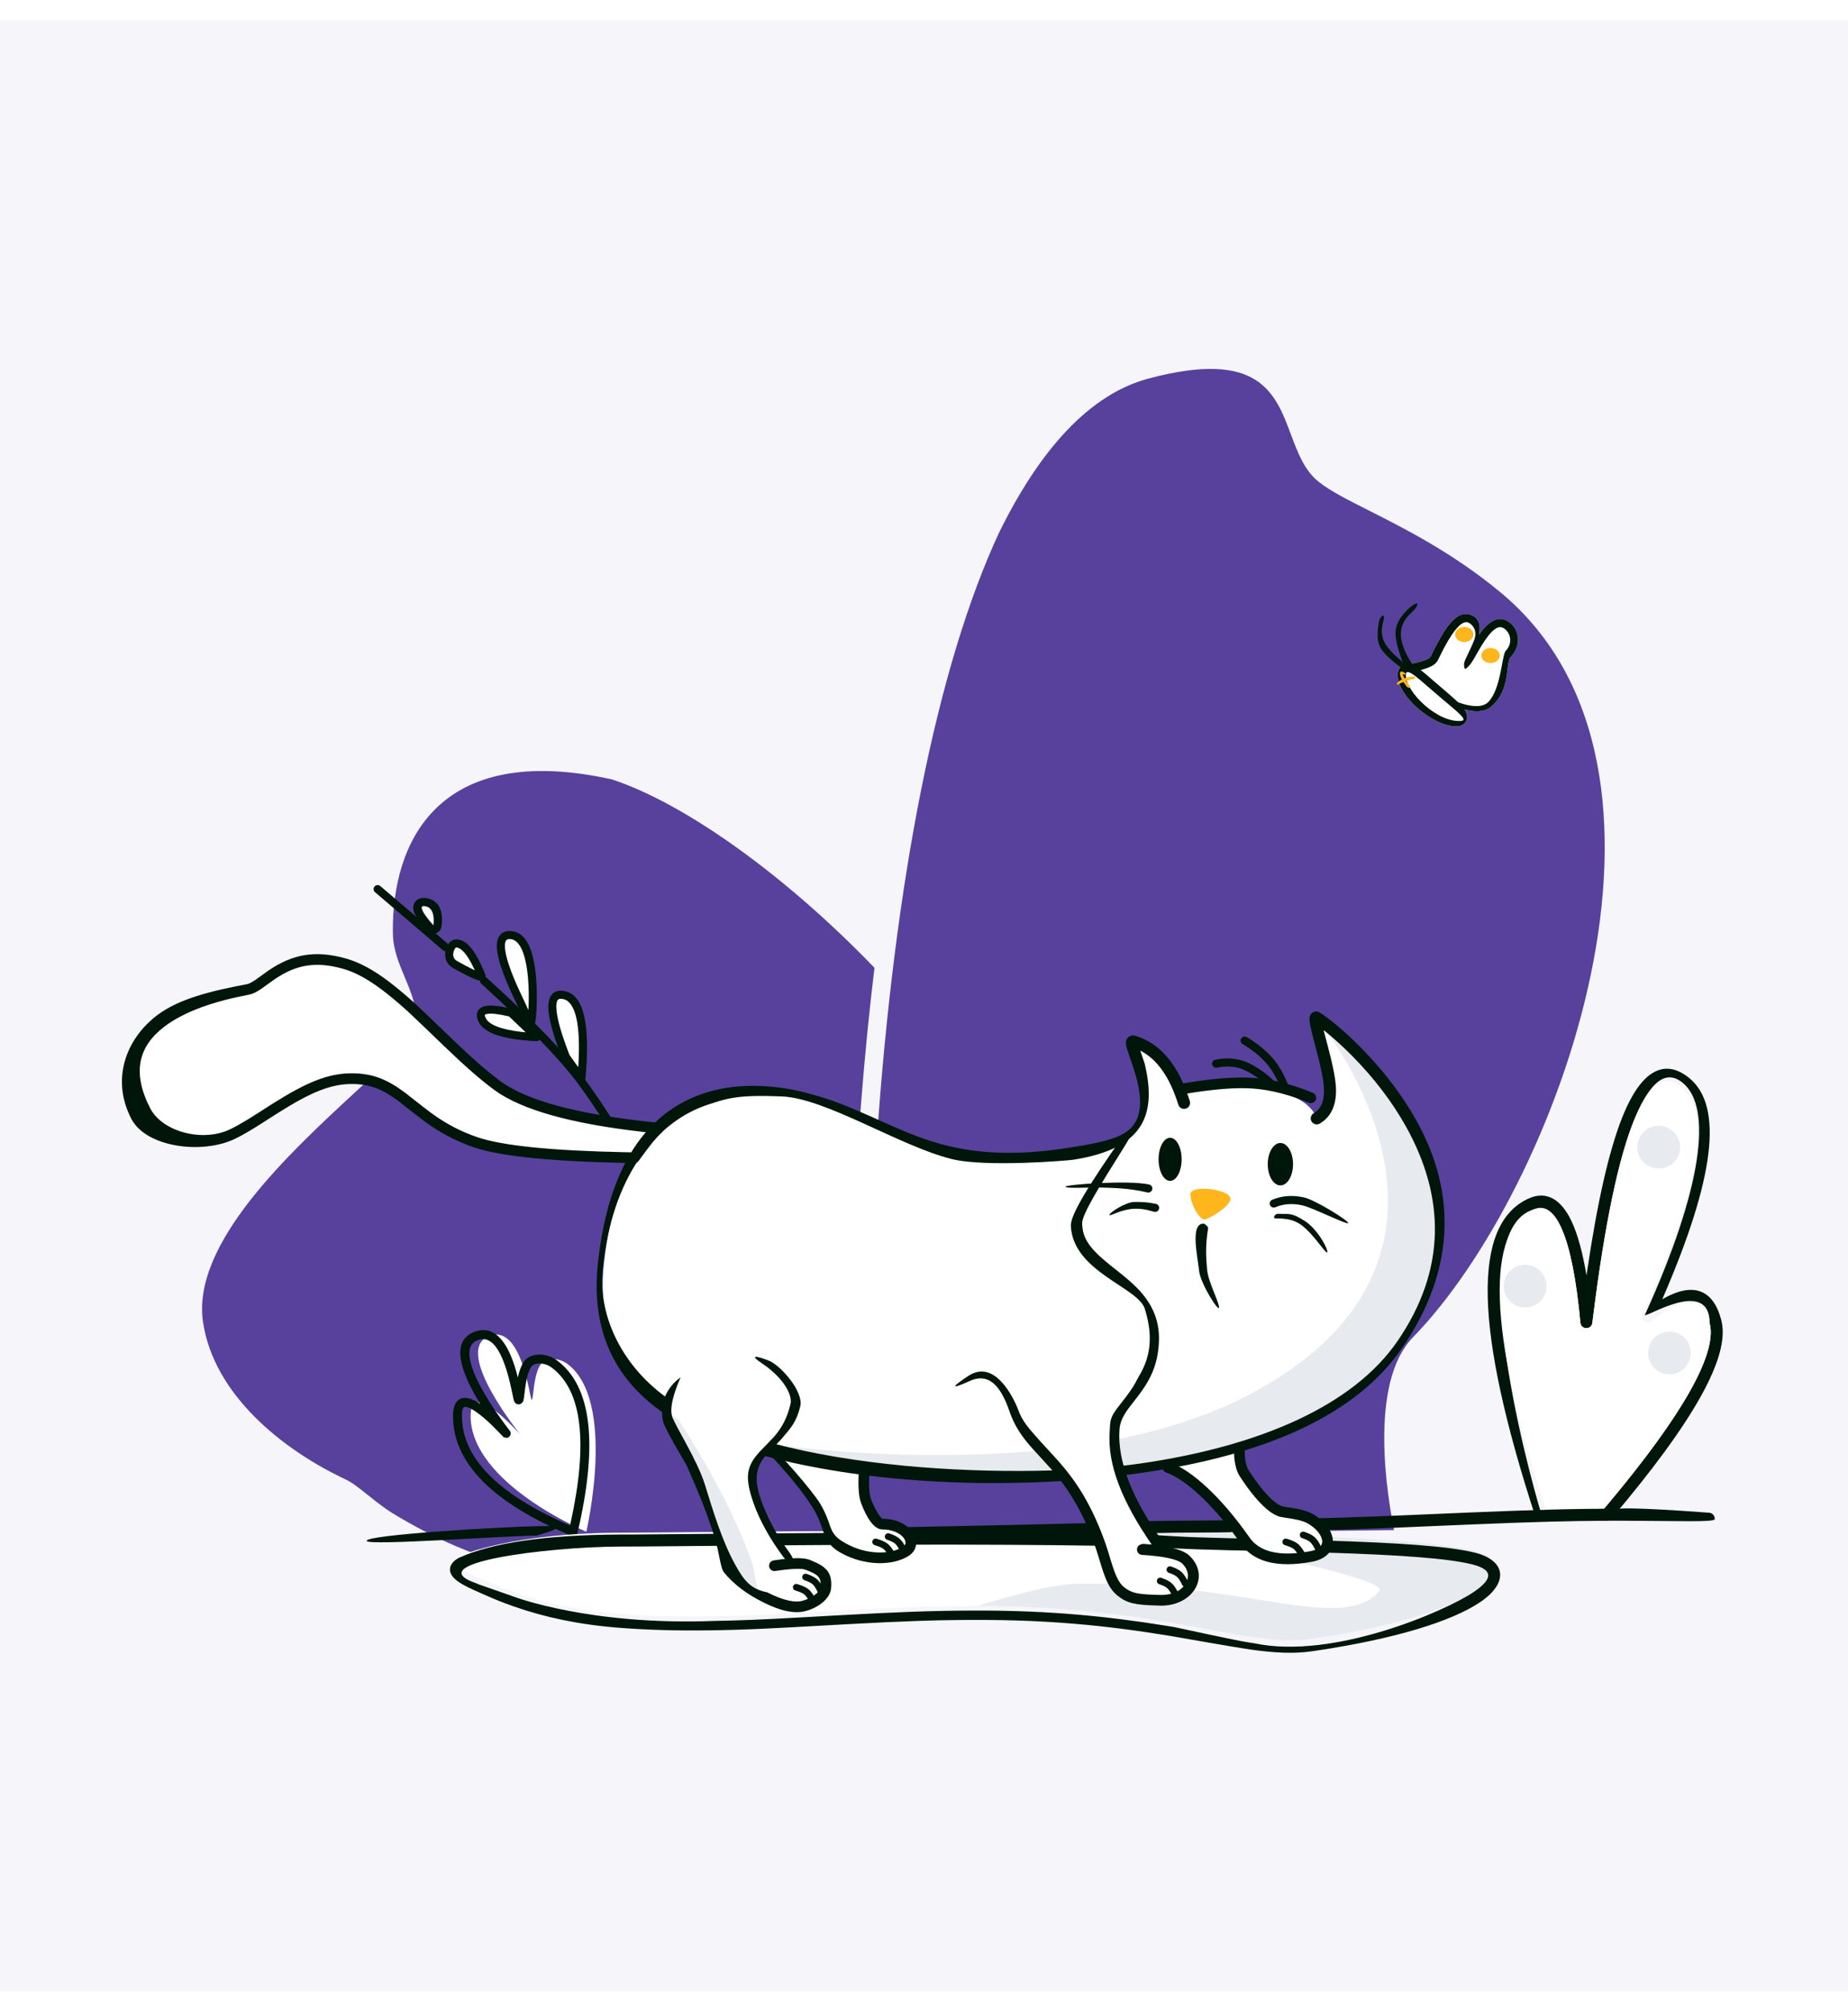 <svg width="375" height="408" viewBox="0 0 375 408" fill="none" xmlns="http://www.w3.org/2000/svg">
<g filter="url(#filter0_d)">
<rect width="400" height="400" transform="translate(-13)" fill="#F5F5FA"/>
<path d="M261.957 84.143C258.782 75.667 255.47 66.823 233.045 72.805C221.004 76.017 210.91 87.365 202.659 104.217C196.451 117.62 191.205 134.951 187.021 155.731C178.471 198.192 174.869 253.118 176.553 306.521L172.821 306.638L172.772 305.028C171.633 266.465 173.232 227.183 177.45 192.356C159.504 173.704 139.049 159.003 124.143 154.12C88.821 146.331 79.489 166.908 79.721 185.264C79.763 188.62 80.936 191.412 82.118 194.224C83.339 197.132 84.57 200.062 84.57 203.661C84.57 206.049 79.232 210.979 72.293 217.389C58.65 229.991 38.82 248.308 41.2 264.248C43.4 278.98 57.348 290.165 70.187 296.179C71.444 296.768 72.813 297.862 74.461 299.178C75.632 300.114 76.944 301.162 78.457 302.222L78.573 302.302C79.762 303.121 81.723 304.276 84.457 305.767L85.3 306.224C123.98 327.09 168.872 313.033 182.86 307.844L183.678 307.538L282.876 306.433L282.863 306.356C282.836 306.194 282.791 305.954 282.734 305.644C281.802 300.59 277.422 276.853 286.748 267.287C315.871 237.413 347.805 151.921 304.386 116.096C294.791 108.179 285.27 103.366 277.958 99.669C273.517 97.424 269.891 95.591 267.558 93.725C264.684 91.427 263.333 87.819 261.957 84.143Z" fill="#57419D"/>
<path fill-rule="evenodd" clip-rule="evenodd" d="M86.281 179.831C84.094 179.451 87.958 183.786 87.958 183.786C87.958 183.786 88.467 180.211 86.281 179.831Z" fill="white"/>
<path fill-rule="evenodd" clip-rule="evenodd" d="M118.979 306.766C118.979 306.766 95.497 296.942 95.497 283.263C95.497 279.25 98.007 279.636 103.027 284.419C103.573 284.94 104.355 285.738 105.374 286.815C105.998 287.475 91.905 270.363 99.006 267.162C105.928 264.041 107.538 280.241 107.9 280.017C108.302 279.768 108.185 274.867 109.787 272.7C110.65 271.533 113.188 271.283 115.108 272.7C125.197 280.144 118.979 306.766 118.979 306.766Z" fill="white"/>
<path fill-rule="evenodd" clip-rule="evenodd" d="M108.886 206.423C108.886 206.423 99.118 205.921 97.786 202.815C96.455 199.709 103.698 201.474 103.698 201.474L108.886 206.423Z" fill="white"/>
<path fill-rule="evenodd" clip-rule="evenodd" d="M92.366 191.699C90.18 190.475 91.423 187.558 92.366 187.436C95.158 187.077 97.361 193.263 97.669 193.883C98.202 194.956 93.476 192.32 92.366 191.699Z" fill="white"/>
<path fill-rule="evenodd" clip-rule="evenodd" d="M114.853 210.452C114.853 210.452 109.505 196.818 114.455 197.892C119.406 198.967 117.982 214.817 117.982 214.817L114.853 210.452Z" fill="white"/>
<path fill-rule="evenodd" clip-rule="evenodd" d="M111.262 200.521C111.332 202.732 112.277 206.125 114.091 210.751C114.116 210.814 114.149 210.874 114.188 210.929L117.318 215.294C117.759 215.909 118.729 215.645 118.796 214.89L118.853 214.237C119.733 203.669 118.463 197.925 114.629 197.093C112.398 196.609 111.181 197.943 111.262 200.521ZM114.365 198.711C116.747 199.322 117.854 203.741 117.37 212.037L117.34 212.518L115.576 210.058L115.267 209.258C113.744 205.253 112.955 202.31 112.897 200.469L112.892 200.212C112.889 198.818 113.271 198.472 114.282 198.691L114.365 198.711Z" fill="#00160A"/>
<path fill-rule="evenodd" clip-rule="evenodd" d="M95.967 266.335C92.522 267.888 92.76 271.806 95.39 277.143L95.592 277.546C96.073 278.492 96.622 279.469 97.229 280.471L97.438 280.813L97.412 280.796C96.429 280.141 95.58 279.759 94.85 279.646C92.912 279.349 91.924 280.777 91.924 283.263C91.924 292.836 100.008 300.928 115.962 307.603C116.479 307.819 117.067 307.519 117.195 306.972C121.415 288.906 120.086 277.214 112.98 271.97C110.799 270.362 107.647 270.462 106.391 272.161L106.282 272.315C105.748 273.1 105.375 274.133 105.099 275.418L105.087 275.475L105.051 275.333C104.855 274.564 104.647 273.839 104.412 273.112C103.634 270.703 102.702 268.811 101.534 267.545C99.996 265.878 98.085 265.38 95.967 266.335ZM103.771 277.823L104.169 279.7L104.215 279.895C104.244 280.013 104.271 280.108 104.298 280.188C104.335 280.297 104.373 280.386 104.433 280.481C104.508 280.6 104.6 280.704 104.748 280.793C105.036 280.967 105.405 280.977 105.71 280.788C106.102 280.546 106.198 280.338 106.305 279.652L106.355 279.31C106.391 279.057 106.52 277.98 106.542 277.81C106.629 277.13 106.716 276.568 106.823 276.033C107.074 274.778 107.412 273.83 107.849 273.239C108.447 272.431 110.462 272.366 111.903 273.43L112.092 273.572C118.086 278.188 119.383 288.645 115.781 305.009L115.67 305.508L115.301 305.349C100.86 299.05 93.737 291.668 93.737 283.263C93.737 281.736 94.004 281.351 94.575 281.439C95.587 281.594 97.355 282.807 99.735 285.076L100.039 285.371C100.402 285.727 100.848 286.181 101.376 286.732L102.079 287.469C102.091 287.481 102.109 287.497 102.145 287.53L102.156 287.557C102.184 287.603 102.273 287.619 102.868 287.73L103.075 287.657C103.32 287.564 103.359 287.502 103.567 287.175L103.615 286.976C103.644 286.845 103.64 286.815 103.624 286.701L103.585 286.541C103.576 286.509 103.569 286.493 103.558 286.47L103.549 286.45C103.525 286.398 103.511 286.371 103.488 286.336L103.241 286.004L102.613 285.172C102.505 285.028 102.396 284.881 102.276 284.717C101.242 283.314 100.24 281.865 99.298 280.37C98.416 278.969 97.646 277.617 97.017 276.341C94.798 271.838 94.621 268.931 96.712 267.988C99.228 266.854 101.161 268.948 102.687 273.67C103.102 274.953 103.43 276.246 103.771 277.823Z" fill="#00160A"/>
<path fill-rule="evenodd" clip-rule="evenodd" d="M98.779 194.383L99.523 195.061C108.759 203.491 115.189 210.218 118.616 214.885C124.599 223.033 129.42 231.483 133.483 240.431C134.927 243.611 136.234 246.76 137.522 250.103L137.873 251.02C138.275 252.076 138.663 253.118 139.086 254.274L140.889 259.248C145.765 272.599 144.151 273.25 139.509 260.264L137.685 255.228C137.303 254.182 136.953 253.236 136.602 252.303L136.337 251.604C134.946 247.947 133.547 244.546 131.987 241.111C127.969 232.261 123.203 223.908 117.292 215.858L117.021 215.493C113.509 210.817 106.99 204.057 97.674 195.599C97.338 195.294 97.313 194.775 97.618 194.439C97.923 194.103 98.443 194.078 98.779 194.383ZM77.162 175.761L88.663 185.578C89.741 186.503 90.582 187.228 90.983 187.581C91.323 187.881 91.356 188.4 91.056 188.741C90.756 189.081 90.237 189.114 89.896 188.814L86.903 186.234C82.928 182.829 76.653 177.489 76.094 177.009C75.749 176.714 75.709 176.196 76.004 175.851C76.299 175.506 76.817 175.466 77.162 175.761Z" fill="#00160A"/>
<path fill-rule="evenodd" clip-rule="evenodd" d="M98.418 200.13C96.908 200.472 96.399 201.655 97.035 203.137C98.095 205.611 102.027 206.889 108.844 207.239C109.601 207.278 109.999 206.354 109.45 205.831L104.263 200.883C104.159 200.784 104.031 200.714 103.892 200.68C101.362 200.064 99.561 199.87 98.418 200.13ZM103.292 202.218L106.675 205.443L106.471 205.424L105.961 205.37C101.606 204.882 99.129 203.873 98.538 202.493L98.476 202.345C98.296 201.891 98.361 201.82 98.779 201.725C99.551 201.55 100.996 201.687 103.054 202.162L103.292 202.218Z" fill="#00160A"/>
<path fill-rule="evenodd" clip-rule="evenodd" d="M93.616 311.567C91.557 312.753 92.396 313.987 96.837 315.958C101.628 318.113 110.546 322.272 125.864 323.444C149.589 325.259 171.191 321.835 198.461 321.835C236.215 321.835 252.787 330.13 266 328.217C301.422 323.089 309.447 313.136 298.88 310.567C287.278 307.748 250.403 308.092 237.989 307.281L234.148 307.035L230.848 306.952C195.118 306.075 137.847 306.952 126.661 306.952C103.843 306.952 93.616 311.567 93.616 311.567Z" fill="white"/>
<path fill-rule="evenodd" clip-rule="evenodd" d="M198.461 321.835C236.215 321.835 252.787 330.417 266 328.504C301.422 323.375 309.447 313.135 298.88 310.567C287.278 307.748 245.133 306.832 234.756 307.057C234.756 307.057 282.464 315.872 279.911 318.792C272.31 327.485 253.382 316.98 219.005 317.286C211.923 317.35 198.461 321.835 198.461 321.835Z" fill="#E7EAEE"/>
<path fill-rule="evenodd" clip-rule="evenodd" d="M128.926 307.325C128.007 307.33 127.269 307.332 126.661 307.332L125.62 307.335C110.786 307.404 99.966 308.964 93.115 312.055L93.007 312.11C91.407 313.031 90.794 314.388 91.8 315.782C92.45 316.683 93.811 317.534 96.109 318.569L98.062 319.442C100.5 320.521 101.945 321.106 104.115 321.87L104.351 321.952C110.611 324.139 117.558 325.632 125.771 326.261C131.607 326.707 137.555 326.86 144.074 326.77L146.357 326.73C150.644 326.642 154.295 326.491 160.967 326.133L172.499 325.494C183.488 324.9 190.191 324.662 198.106 324.655L198.461 324.655C212.626 324.655 224.198 325.733 237.032 327.834L238.146 328.02C240.08 328.356 250.717 330.23 253.653 330.652L253.755 330.666C258.88 331.387 262.671 331.532 266.175 331.024L267.155 330.88C283.065 328.503 294.562 324.961 300.368 321.043C306.169 317.129 305.644 312.644 299.36 311.03L299.168 310.982C293.949 309.714 284.042 309.009 268.65 308.548L265.492 308.458C264.572 308.434 263.621 308.409 262.621 308.385L249.221 308.075C244.06 307.947 240.896 307.837 238.501 307.691L234.226 307.418L230.878 307.333L227.476 307.256C217.609 307.05 205.823 306.951 192.333 306.943L188.322 306.943C178.922 306.949 169.192 306.995 158.33 307.076L128.926 307.325ZM195.471 309.386C208.935 309.41 220.609 309.528 230.263 309.758L234.117 309.855L238.499 310.135C240.911 310.279 244.068 310.388 249.15 310.513L262.057 310.811C263.579 310.848 264.985 310.885 266.334 310.922L269.495 311.015C284.169 311.471 293.707 312.166 298.591 313.353L298.884 313.427C302.935 314.49 303.068 316.278 299.004 319.021C293.447 322.771 270.634 332.818 254.513 329.392L253.772 329.288C250.364 328.781 238.945 326.22 238.272 326.108L236.617 325.837C224.255 323.846 212.972 322.803 199.371 322.758L197.394 322.758C189.261 322.78 182.255 323.052 170.353 323.71L162.094 324.17C154.105 324.606 150.296 324.762 145.325 324.852L144.925 324.859C119.719 325.837 104.351 319.965 104.351 319.965C102.339 319.247 97.135 317.439 97.135 317.439L96.747 317.262C84.604 313.139 111.116 309.842 125.641 309.775L130.17 309.757L156.474 309.53C168.72 309.435 179.502 309.384 189.931 309.382L195.471 309.386Z" fill="#00160A"/>
<path fill-rule="evenodd" clip-rule="evenodd" d="M251.487 289.718C251.487 289.718 251.423 293.334 252.536 295.008C253.65 296.681 256.754 301.336 259.641 302.561C260.531 302.939 263.927 302.987 265.967 304.179C270.066 306.574 270.979 310.888 265.967 311.802C256.018 313.616 252.536 308.372 252.536 308.372C252.536 308.372 248.438 302.561 244.33 298.708C240.222 294.855 236.949 293.695 236.949 293.695" fill="white"/>
<path d="M285.823 130.712C284.438 130.608 283.624 131.661 283.624 132.935C283.624 137.347 290.831 143.38 295.528 143.38C296.905 143.38 298.031 142.395 297.631 140.89C297.481 140.323 297.134 139.819 296.565 139.199L296.44 139.064C295.8 138.385 295.139 137.779 293.657 136.503L291.386 134.557C290.829 134.075 289.943 133.306 289.675 133.077L289.352 132.803C288.732 132.279 288.252 131.898 287.823 131.595C287.066 131.06 286.479 130.761 285.823 130.712Z" fill="white"/>
<path fill-rule="evenodd" clip-rule="evenodd" d="M239.78 217.209C239.78 217.209 237.051 209.42 230.037 207.311C227.809 206.641 237.557 221.353 228.953 226.842C226.267 228.555 221.492 229.444 215.616 230.28C189.421 234.009 181.524 224.235 165.354 219.462C158.87 217.548 127.333 209.081 122.565 252.209C119.581 279.204 142.186 287.57 162.445 291.859C203.03 300.452 265.218 297.065 284.613 268.744C307.732 234.985 272.199 205.585 267.193 202.477C265.981 201.725 269.457 211.373 269.843 216.252C270.23 221.132 267.193 222.907 267.193 222.907C267.193 222.907 265.996 217.74 255.415 216.854C244.834 215.968 239.78 217.209 239.78 217.209Z" fill="white"/>
<path fill-rule="evenodd" clip-rule="evenodd" d="M84.101 181.269C84.472 182.143 85.335 183.301 86.737 184.874C87.663 185.913 89.381 185.395 89.577 184.017C90.025 180.869 89.088 178.659 86.561 178.22C84.582 177.876 83.305 179.391 84.101 181.269ZM87.958 183.786L87.707 183.503C85.347 180.81 84.872 179.586 86.281 179.831C87.738 180.084 88.297 181.403 87.958 183.786Z" fill="#00160A"/>
<path fill-rule="evenodd" clip-rule="evenodd" d="M92.262 186.625C91.343 186.743 90.593 187.823 90.387 189.015C90.15 190.385 90.659 191.681 91.967 192.412L92.869 192.912C93.738 193.389 94.519 193.798 95.279 194.163L95.632 194.329C96.198 194.591 96.656 194.774 97.004 194.87C97.361 194.968 97.632 194.996 97.92 194.89C98.537 194.665 98.645 194.082 98.432 193.586L98.365 193.435C98.279 193.236 98.069 192.734 97.948 192.454L97.921 192.393C97.591 191.638 97.255 190.942 96.884 190.278C95.512 187.82 94.037 186.397 92.262 186.625ZM95.625 191.385C95.847 191.802 96.059 192.237 96.267 192.698L96.336 192.853L96.135 192.759L95.988 192.689C95.014 192.221 93.986 191.668 92.766 190.985C92.107 190.617 91.872 190.021 91.998 189.294C92.053 188.977 92.177 188.672 92.333 188.448C92.38 188.379 92.427 188.324 92.469 188.283L92.515 188.243L92.471 188.247C93.322 188.138 94.394 189.171 95.456 191.075L95.625 191.385Z" fill="#00160A"/>
<path fill-rule="evenodd" clip-rule="evenodd" d="M106.246 200.728C106.101 200.095 97.955 185.25 103.675 185.716C109.395 186.182 108.033 203.007 107.834 203.007C107.599 203.007 106.351 201.183 106.246 200.728Z" fill="white"/>
<path fill-rule="evenodd" clip-rule="evenodd" d="M100.823 187.927C100.824 189.347 101.297 191.227 102.147 193.512C102.402 194.198 102.688 194.91 103.003 195.65L103.195 196.097C103.949 197.836 105.462 200.968 105.449 200.911C105.531 201.264 105.871 201.855 106.319 202.503L106.483 202.739C107.031 203.517 107.304 203.799 107.766 203.823L107.961 203.828C108.516 203.857 108.516 204.048 108.644 203.241L108.69 202.946C108.709 202.825 108.729 202.667 108.749 202.479L108.761 202.363C108.812 201.838 108.858 201.154 108.889 200.405C108.97 198.471 108.947 196.401 108.789 194.469L108.746 193.979C108.234 188.564 106.749 185.146 103.741 184.901C101.819 184.744 100.823 185.947 100.823 187.927ZM103.608 186.531C105.525 186.687 106.756 189.691 107.159 194.603C107.311 196.462 107.333 198.466 107.255 200.337L107.228 200.893L107.199 200.843C107.12 200.708 107.066 200.605 107.048 200.56L107.043 200.545C107.008 200.391 105.367 196.995 104.695 195.446C104.315 194.571 103.975 193.736 103.68 192.942C102.893 190.826 102.459 189.104 102.459 187.927C102.459 186.855 102.733 186.487 103.522 186.525L103.608 186.531Z" fill="#00160A"/>
<path fill-rule="evenodd" clip-rule="evenodd" d="M128.725 230.886C128.725 230.886 130.517 228.396 131.524 227.16C132.531 225.924 133.61 224.889 133.61 224.889C133.61 224.889 109.286 222.468 100.861 216.197C89.858 208.007 79.989 194.425 70.048 191.552C58.163 188.117 53.764 196.083 50.336 196.733C39.894 198.711 20.768 204.342 29.514 221.348C32.214 226.599 40.96 229.04 47.122 226.113C53.999 222.846 62.469 214.843 71.378 214.843C81.679 214.843 83.472 223.282 96.549 227.756C104.575 230.502 128.725 230.886 128.725 230.886Z" fill="white"/>
<path fill-rule="evenodd" clip-rule="evenodd" d="M157.689 291.064C157.689 291.064 163.627 297.546 166.088 301.717C168.548 305.887 167.686 308.148 171.102 310.076C176.234 312.972 181.523 312.241 183.877 310.701C186.23 309.161 184.022 305.22 179.089 305.22C177.875 305.22 176.448 302.434 175.757 300.59C175.066 298.747 175.382 294.21 175.382 294.21L157.689 291.064Z" fill="white"/>
<path fill-rule="evenodd" clip-rule="evenodd" d="M268.294 204.11C268.294 204.11 306.986 251.566 252.575 279.422C214.521 298.904 152.001 288.386 152.001 288.386C152.001 288.386 220.062 306.683 264.546 284.623C292.93 270.548 298.544 246.622 285.003 222.263C281.459 215.888 268.294 204.11 268.294 204.11Z" fill="#E7EAEE"/>
<path fill-rule="evenodd" clip-rule="evenodd" d="M266.022 201.743C266.509 201.097 267.269 201.089 267.836 201.441C269.663 202.575 272.968 205.319 276.146 208.538C280.558 213.006 284.497 218.069 287.517 223.526C295.787 238.466 295.048 254.108 284.553 269.434C275.276 282.98 257.126 291.156 231.649 294.819C209.365 298.022 183.568 297.579 162.193 293.053L161.121 292.822C148.887 290.152 139.869 286.759 133.046 281.516C124.096 274.639 119.922 265.016 121.353 252.075C123.518 232.486 131.263 221.599 142.937 217.785C147.277 216.367 151.926 216.019 156.723 216.492C160.013 216.816 162.775 217.428 165.699 218.291L166.219 218.447C169.396 219.41 172.1 220.474 176.27 222.322L179.352 223.703C185.74 226.566 189.437 227.924 194.222 228.889C200.243 230.103 206.873 230.246 214.917 229.146L216.111 228.976C222.677 228.019 226.201 227.15 228.297 225.813C230.751 224.248 231.627 221.711 231.276 218.198C231.116 216.6 230.719 214.915 230.093 212.95L229.921 212.42C229.65 211.617 228.86 209.361 228.715 208.871C228.535 208.264 228.452 207.841 228.482 207.448C228.556 206.461 229.421 205.852 230.389 206.143C235.505 207.682 239.179 212.15 241.436 219.394C241.636 220.037 241.277 220.721 240.634 220.921C239.99 221.122 239.306 220.763 239.106 220.119C237.388 214.605 234.88 211.018 231.595 209.266L231.379 209.154L232.267 211.745L232.292 211.819C234.547 221.436 232.871 228.976 217.704 231.307C216.869 231.435 200.096 232.878 193.132 231.155C182.582 228.544 167.609 218.801 158.633 218.447C149.657 218.093 147.683 218.801 143.695 220.104C132.994 223.6 124.094 234.923 122.298 253.623C121.35 263.498 126.684 273.503 135.43 279.666C157.689 295.352 209.306 296.099 231.302 292.937C256.169 289.362 274.797 280.92 283.607 268.055C293.54 253.549 293.233 238.889 285.383 224.707C282.479 219.46 278.674 214.571 274.41 210.252C272.468 208.285 270.481 206.507 268.869 205.21L268.598 204.994L268.834 205.924L269.589 208.827L269.865 209.914C269.908 210.086 269.949 210.253 269.99 210.419L270.134 211.015C270.644 213.16 270.954 214.824 271.059 216.156C271.351 219.837 270.285 222.513 267.808 223.96C267.227 224.3 266.48 224.104 266.14 223.522C265.8 222.94 265.996 222.193 266.577 221.853C268.15 220.935 268.851 219.174 268.627 216.349C268.534 215.168 268.241 213.603 267.757 211.566L267.62 210.998C267.56 210.756 267.499 210.507 267.433 210.248L266.37 206.14C266.212 205.518 266.093 205.029 265.998 204.603L265.97 204.477C265.808 203.737 265.723 203.207 265.718 202.808C265.713 202.4 265.771 202.075 266.022 201.743Z" fill="#00160A"/>
<path fill-rule="evenodd" clip-rule="evenodd" d="M239.682 215.865L240.554 215.718C246.309 214.769 250.953 214.425 254.502 214.694C258.247 214.978 262.216 215.99 266.411 217.726C266.964 217.955 267.227 218.589 266.998 219.143C266.769 219.696 266.135 219.959 265.581 219.73C261.59 218.078 257.842 217.122 254.339 216.857C250.818 216.59 246.049 216.969 240.05 218.002C239.46 218.104 238.899 217.708 238.798 217.117C238.696 216.527 239.092 215.966 239.682 215.865Z" fill="#00160A"/>
<path fill-rule="evenodd" clip-rule="evenodd" d="M246.618 210.999C249.215 210.466 251.588 210.742 253.704 211.835C255.73 212.881 257.486 214.198 258.967 215.783C259.277 216.115 259.259 216.635 258.928 216.944C258.596 217.254 258.076 217.236 257.766 216.905C256.416 215.459 254.811 214.256 252.95 213.295C251.179 212.38 249.189 212.149 246.949 212.609C246.504 212.7 246.07 212.414 245.979 211.969C245.887 211.525 246.174 211.091 246.618 210.999Z" fill="#00160A"/>
<path fill-rule="evenodd" clip-rule="evenodd" d="M251.87 206.697C252.103 206.307 252.607 206.18 252.997 206.413C255.08 207.659 256.805 209.053 258.167 210.597C259.543 212.156 260.673 214.149 261.562 216.571C261.718 216.997 261.5 217.469 261.074 217.625C260.648 217.782 260.176 217.563 260.019 217.137C259.197 214.897 258.168 213.081 256.936 211.685C255.69 210.274 254.097 208.986 252.153 207.824C251.764 207.591 251.637 207.086 251.87 206.697Z" fill="#00160A"/>
<path fill-rule="evenodd" clip-rule="evenodd" d="M228.065 226.219C228.409 225.729 229.085 225.61 229.575 225.954C230.066 226.297 219.596 241.207 219.596 244.1C219.596 247.237 221.137 249.336 225.242 252.648L226.981 254.03L227.487 254.436C230.032 256.492 231.513 257.934 232.773 259.765C234.534 262.324 235.363 265.182 235.152 268.571C234.891 272.75 233.63 275.639 231.131 278.972L230.905 279.27C230.624 279.633 229.387 281.213 229.048 281.675C227.839 283.326 227.27 284.569 227.167 286.029C226.711 292.459 229.737 300.224 236.308 309.295C236.659 309.78 236.551 310.458 236.066 310.809C235.581 311.161 234.903 311.052 234.551 310.567C227.709 301.122 224.505 292.901 225.004 285.875C225.136 284.012 225.815 282.468 227.137 280.618L227.299 280.394C227.687 279.863 229.106 278.053 229.226 277.896C231.606 274.773 235.048 270.204 232.292 261.51C230.905 257.132 217.732 254.03 217.299 244.712C217.197 242.517 220.856 236.509 228.065 226.219Z" fill="#00160A"/>
<path d="M232.052 271.301L230.539 271.317C221.58 271.432 216.131 271.883 214.448 272.605L214.387 272.632C211.912 273.767 209.965 275.307 208.477 277.151C207.321 278.584 206.504 280.12 205.97 281.653C205.811 282.109 205.688 282.537 205.596 282.925L205.534 283.201L208.125 286.522C208.15 286.555 208.174 286.589 208.196 286.624L208.221 286.66L208.303 286.779C208.862 287.591 209.498 288.384 210.315 289.31L210.692 289.729C211.363 290.462 213.5 292.765 214.226 293.594C215.78 295.368 217.088 297.075 218.341 299.034C220.251 302.021 221.936 305.47 223.448 309.646L223.557 309.952L223.665 310.265C223.797 310.652 223.927 311.049 224.067 311.497L224.706 313.591C225.648 316.678 226.307 318.095 227.351 318.954L227.527 319.095C228.895 320.16 230.17 320.423 233.716 320.536L234.753 320.565C239.466 320.694 241.925 316.951 239.228 314.231C238.382 313.378 235.592 312.716 231.029 312.439C230.431 312.403 230.993 310.863 231.029 310.265C231.066 309.667 231.58 309.212 232.177 309.248C232.706 309.28 233.214 309.317 233.7 309.359C227.657 300.6 224.707 293.137 225.176 286.522C225.309 284.658 225.109 283.929 226.43 282.079L226.683 281.733C227.164 281.09 228.408 279.504 228.519 279.357C229.537 278.022 230.246 276.929 230.815 275.735L230.927 275.495L230.964 275.409L231.027 275.269C231.327 274.585 231.643 273.405 231.966 271.751L232.052 271.301Z" fill="white"/>
<path fill-rule="evenodd" clip-rule="evenodd" d="M206.584 281.943C207.438 284.435 208.929 285.957 211.004 288.312L211.296 288.639C211.815 289.209 214.164 291.739 214.933 292.616C216.486 294.39 217.795 296.097 219.048 298.056C220.957 301.043 222.642 304.492 224.154 308.668C224.227 308.869 224.299 309.075 224.372 309.287L224.57 309.88C224.614 310.016 224.659 310.155 224.704 310.299L224.963 311.131C225.095 311.564 225.363 312.451 225.412 312.613L225.555 313.075C226.423 315.844 227.067 317.161 228.058 317.976L228.233 318.116C229.543 319.137 230.768 319.421 233.982 319.543L235.459 319.587C240.173 319.716 242.631 315.973 239.934 313.253C239.088 312.399 236.299 311.738 231.736 311.461C231.138 311.425 230.683 310.911 230.719 310.313C230.755 309.715 231.269 309.26 231.867 309.296L232.436 309.333C237.201 309.663 240.163 310.403 241.474 311.725C245.696 315.983 241.937 321.814 235.593 321.758L234.83 321.739C230.3 321.617 228.676 321.293 226.68 319.651C225.256 318.48 224.483 316.906 223.489 313.734L222.845 311.622L222.638 310.958C222.55 310.68 222.466 310.423 222.382 310.173L222.32 309.988C222.251 309.788 222.183 309.595 222.115 309.407C220.657 305.378 219.042 302.074 217.22 299.224C216.122 297.507 214.978 295.993 213.64 294.436L213.301 294.045C212.518 293.151 209.968 290.408 209.614 290.012C207.301 287.427 205.919 285.339 204.933 282.587L204.832 282.3C202.915 276.704 200.452 274.795 197.236 275.988C196.674 276.196 190.389 279.211 196.476 275.164C202.563 271.117 206.584 281.943 206.584 281.943Z" fill="#00160A"/>
<path fill-rule="evenodd" clip-rule="evenodd" d="M244.425 243.419C243.244 243.419 241.548 240.025 241.548 238.367C241.548 236.708 245.791 237.269 245.791 237.269C245.791 237.269 250.247 237.867 249.632 239.535C249.018 241.203 245.082 243.419 244.425 243.419Z" fill="#FFB61D"/>
<ellipse cx="237.44" cy="231.209" rx="2.34" ry="4.372" fill="#00160A"/>
<ellipse cx="259.82" cy="232.198" rx="2.565" ry="4.303" fill="#00160A"/>
<path fill-rule="evenodd" clip-rule="evenodd" d="M258.147 239.423C260.1 238.583 262.262 238.425 264.609 238.937C266.905 239.438 273.82 243.766 273.578 244.15C273.336 244.534 266.334 240.996 264.259 240.543C262.235 240.101 260.421 240.234 258.795 240.932C258.378 241.111 257.895 240.919 257.716 240.502C257.537 240.085 257.73 239.602 258.147 239.423Z" fill="#00160A"/>
<path fill-rule="evenodd" clip-rule="evenodd" d="M259.391 242.262C261.442 242.371 261.976 241.903 264.785 243.727C267.594 245.55 269.693 249.844 269.309 250.086C268.925 250.327 266.683 246.497 264.11 244.568C261.538 242.64 258.503 243.492 258.527 243.039C258.55 242.611 258.896 242.277 259.316 242.262L259.391 242.262Z" fill="#00160A"/>
<path fill-rule="evenodd" clip-rule="evenodd" d="M245.15 245.199C244.58 248.74 244.723 250.994 244.937 253.509C245.15 256.024 247.161 259.645 247.363 261.159C247.564 262.673 243.559 256.431 243.317 253.785C243.075 251.139 241.358 243.946 244.357 244.28C244.357 244.28 245.214 244.806 245.15 245.199Z" fill="#00160A"/>
<path fill-rule="evenodd" clip-rule="evenodd" d="M230.227 239.856C232.048 239.856 232.786 239.9 234.559 240.249C235.005 240.337 235.294 240.769 235.207 241.214C235.119 241.659 234.687 241.949 234.242 241.862C233.611 241.737 232.401 241.209 230.394 241.231C227.651 241.26 225.263 242.782 225.144 242.53C224.95 242.12 228.406 239.856 230.227 239.856Z" fill="#00160A"/>
<path fill-rule="evenodd" clip-rule="evenodd" d="M233.206 236.328C233.647 236.432 233.921 236.874 233.817 237.316C233.712 237.758 233.27 238.031 232.828 237.927C228.884 236.997 225.718 237.022 223.486 236.935C221.29 236.849 216.365 237.193 216.221 236.763C216.076 236.332 229.167 235.375 233.206 236.328Z" fill="#00160A"/>
<path fill-rule="evenodd" clip-rule="evenodd" d="M251.506 288.633C252.105 288.644 252.582 289.138 252.571 289.737C252.532 291.948 252.842 293.509 253.439 294.407C255.946 298.175 258.071 300.717 260.065 301.563C260.12 301.586 260.249 301.619 260.451 301.658L260.75 301.712C260.974 301.749 261.92 301.892 262.086 301.919C262.709 302.017 263.223 302.112 263.724 302.225C264.831 302.476 265.752 302.797 266.514 303.243C268.806 304.581 270.318 306.539 270.465 308.463C270.635 310.687 269.019 312.347 266.162 312.868C259.147 314.148 254.237 312.894 251.65 308.997C248.958 305.18 246.269 302.014 243.588 299.499C240.949 297.024 238.607 295.433 236.586 294.717C236.022 294.517 235.727 293.897 235.927 293.332C236.127 292.768 236.747 292.473 237.311 292.673C239.655 293.504 242.233 295.255 245.072 297.917C247.867 300.54 250.65 303.816 253.44 307.772C255.478 310.842 259.522 311.875 265.773 310.735C267.627 310.397 268.379 309.624 268.303 308.628C268.217 307.507 267.15 306.126 265.42 305.115C264.88 304.799 264.154 304.546 263.245 304.34C262.853 304.251 262.444 304.174 261.96 304.095L260.392 303.851L260.09 303.798C259.714 303.727 259.447 303.657 259.218 303.56C257.727 302.927 256.196 301.566 254.592 299.648C253.534 298.384 252.723 297.245 251.634 295.608C250.747 294.275 250.357 292.309 250.403 289.698C250.413 289.1 250.907 288.623 251.506 288.633Z" fill="#00160A"/>
<path fill-rule="evenodd" clip-rule="evenodd" d="M260.265 308.639C260.372 308.28 260.749 308.076 261.108 308.183C262.225 308.517 263.015 308.886 263.497 309.324C263.954 309.739 264.406 310.377 264.868 311.242C265.045 311.572 264.921 311.983 264.59 312.159C264.26 312.336 263.85 312.211 263.673 311.881C263.277 311.141 262.909 310.621 262.585 310.327C262.287 310.056 261.659 309.763 260.72 309.482C260.362 309.375 260.158 308.998 260.265 308.639Z" fill="#00160A"/>
<path fill-rule="evenodd" clip-rule="evenodd" d="M263.801 307.205C263.919 306.849 264.303 306.657 264.658 306.775C265.614 307.094 266.325 307.456 266.797 307.885C267.265 308.311 267.714 308.998 268.169 309.957C268.33 310.295 268.186 310.699 267.848 310.859C267.51 311.02 267.105 310.876 266.945 310.538C266.559 309.725 266.198 309.172 265.885 308.889C265.577 308.608 265.023 308.325 264.23 308.062C263.875 307.943 263.683 307.56 263.801 307.205Z" fill="#00160A"/>
<path fill-rule="evenodd" clip-rule="evenodd" d="M234.786 316.544C234.905 316.189 235.288 315.997 235.643 316.115C236.6 316.433 237.31 316.796 237.782 317.225C238.251 317.65 238.7 318.338 239.155 319.296C239.316 319.634 239.172 320.039 238.833 320.199C238.495 320.36 238.091 320.216 237.931 319.878C237.545 319.065 237.183 318.512 236.871 318.228C236.562 317.948 236.008 317.665 235.215 317.401C234.86 317.283 234.668 316.899 234.786 316.544Z" fill="#00160A"/>
<path fill-rule="evenodd" clip-rule="evenodd" d="M236.758 314.244C236.876 313.889 237.26 313.697 237.615 313.815C238.571 314.133 239.282 314.496 239.754 314.925C240.222 315.35 240.672 316.038 241.127 316.996C241.287 317.334 241.143 317.738 240.805 317.899C240.467 318.059 240.063 317.915 239.902 317.577C239.516 316.764 239.155 316.212 238.843 315.928C238.534 315.647 237.98 315.365 237.187 315.101C236.832 314.983 236.64 314.599 236.758 314.244Z" fill="#00160A"/>
<path fill-rule="evenodd" clip-rule="evenodd" d="M156.956 290.264C157.398 289.86 164.883 298.445 166.488 301.165C167.005 302.042 167.414 302.886 167.777 303.789C167.889 304.068 167.993 304.343 168.106 304.654L168.532 305.856C169.163 307.611 170.212 308.329 171.635 309.131C175.809 311.487 180.739 311.458 183.283 309.794C184.694 308.871 182.788 306.305 179.089 306.305C177.36 306.305 175.872 303.987 174.741 300.971C174.212 299.558 174.079 297.303 174.3 294.134C174.342 293.537 174.86 293.086 175.457 293.128C176.055 293.17 176.505 293.688 176.464 294.285C176.263 297.166 176.38 299.164 176.772 300.209L176.886 300.505C177.648 302.414 178.768 304.136 179.089 304.136C181.696 304.136 183.9 305.14 185.086 306.737C186.34 308.426 186.175 310.494 184.47 311.609C181.228 313.73 175.431 313.764 170.569 311.02C168.69 309.96 167.867 308.862 167.096 306.787L166.682 305.622C166.544 305.233 166.425 304.915 166.298 304.598C165.974 303.792 165.613 303.046 165.154 302.268C163.558 299.564 160.801 296.067 156.889 291.797C156.485 291.355 156.515 290.669 156.956 290.264Z" fill="#00160A"/>
<path fill-rule="evenodd" clip-rule="evenodd" d="M177.036 308.639C177.144 308.28 177.521 308.076 177.88 308.183C178.996 308.517 179.786 308.886 180.269 309.324C180.726 309.739 181.177 310.377 181.64 311.242C181.817 311.572 181.692 311.983 181.362 312.159C181.032 312.336 180.621 312.211 180.445 311.881C180.049 311.141 179.681 310.621 179.357 310.327C179.058 310.056 178.431 309.763 177.492 309.482C177.133 309.375 176.929 308.998 177.036 308.639Z" fill="#00160A"/>
<path fill-rule="evenodd" clip-rule="evenodd" d="M179.587 307.533C179.705 307.178 180.088 306.986 180.444 307.104C181.4 307.422 182.11 307.785 182.583 308.214C183.051 308.639 183.5 309.327 183.955 310.285C184.116 310.623 183.972 311.028 183.634 311.188C183.295 311.349 182.891 311.205 182.731 310.866C182.345 310.054 181.984 309.501 181.671 309.217C181.363 308.937 180.808 308.654 180.016 308.39C179.66 308.272 179.468 307.888 179.587 307.533Z" fill="#00160A"/>
<path fill-rule="evenodd" clip-rule="evenodd" d="M54.583 192.837L54.353 192.995C53.628 193.502 52.23 194.522 51.923 194.738L51.891 194.76C51.094 195.309 50.555 195.588 50.135 195.667C42.7 197.076 36.279 198.653 31.883 201.98C25.737 206.634 22.418 214.77 26.629 222.959C29.625 228.786 40.953 230.244 47.587 227.092C48.722 226.553 49.931 225.878 51.389 224.986L51.995 224.612C52.205 224.481 52.421 224.346 52.651 224.2L54.239 223.187L55.975 222.075L56.611 221.673C62.995 217.662 67.052 215.927 71.378 215.927C74.953 215.927 77.47 216.909 80.631 219.228L80.869 219.404C81.418 219.815 84.981 222.656 86.183 223.532C89.3 225.801 92.377 227.475 96.198 228.782L96.534 228.894C102.125 230.703 112.821 231.717 128.708 231.97C129.063 231.975 129.398 231.807 129.605 231.519L130.225 230.664C131.114 229.443 131.828 228.503 132.364 227.845C133.008 227.055 133.674 226.33 134.361 225.672C135.029 225.031 134.639 223.902 133.718 223.81L132.762 223.713C117.255 222.1 106.817 219.278 101.508 215.327L101.121 215.037C98.29 212.896 95.586 210.48 91.465 206.526L86.139 201.41C84.033 199.403 83.293 198.751 81.818 197.498L81.587 197.302C78.138 194.377 75.145 192.372 72.243 191.175C71.606 190.913 70.975 190.691 70.349 190.51C63.885 188.642 59.245 189.68 54.583 192.837ZM69.747 192.593C70.295 192.752 70.851 192.948 71.416 193.181C73.988 194.241 76.711 196.043 79.867 198.688L81.102 199.738C82.461 200.907 83.403 201.782 86.535 204.792L90.251 208.366C94.459 212.395 97.215 214.835 100.213 217.067L100.389 217.196C105.837 221.153 115.733 223.935 130.128 225.605L131.305 225.738L131.289 225.756C131.153 225.912 131.018 226.071 130.884 226.232L130.588 226.593L130.361 226.876C129.932 227.42 129.421 228.094 128.828 228.901L128.177 229.792L126.859 229.767C111.915 229.464 101.901 228.441 96.9 226.73C93.438 225.545 90.634 224.047 87.8 222.024L87.46 221.778C86.305 220.938 82.757 218.108 82.167 217.667C78.547 214.963 75.567 213.758 71.378 213.758C66.522 213.758 62.18 215.613 55.468 219.83L54.437 220.484L52.225 221.902C51.568 222.321 51.049 222.648 50.545 222.959L49.985 223.302C48.708 224.075 47.642 224.665 46.656 225.133C41.033 227.805 32.911 225.584 30.478 220.852C26.756 213.615 28.066 208.296 33.384 204.27C37.447 201.193 43.406 199.149 50.538 197.798C51.285 197.657 52.004 197.299 52.943 196.668L53.121 196.546C53.4 196.354 55.087 195.121 55.731 194.679L55.799 194.633C59.962 191.813 63.956 190.92 69.747 192.593Z" fill="#00160A"/>
<path fill-rule="evenodd" clip-rule="evenodd" d="M329.445 222.065L329.343 222.313L329.137 222.826C326.47 229.593 324.116 239.96 322.06 253.952L321.94 254.775L321.933 254.734C321.137 250.042 320.132 246.396 318.908 243.785C316.783 239.248 313.754 237.535 310.175 239.163C298.561 244.446 299.254 265.931 311.554 303.687C311.717 304.189 312.185 304.529 312.714 304.529H326.066C326.425 304.529 326.765 304.371 326.997 304.098C343.671 284.431 351.138 271.21 349.313 263.945L349.253 263.715C347.592 257.466 343.438 256.127 337.515 259.485L337.304 259.606L337.599 258.926C347.876 235.119 349.762 220.461 342.818 214.748C337.72 210.554 333.068 213.329 329.445 222.065ZM341.466 215.69C347.579 220.719 345.407 237.189 333.811 262.715C333.28 263.882 346.946 254.734 346.946 264.54L346.99 264.726C348.306 270.762 341.515 282.947 326.543 300.849L325.5 302.089L312.714 303C312.714 303 295.475 246.082 311.186 241.384C315.706 240.032 319.042 246.597 320.696 264.356C320.832 265.81 322.944 265.841 323.122 264.391L323.267 263.221C325.643 244.228 328.463 230.804 331.699 222.999L331.884 222.559C334.907 215.481 338.051 212.88 341.466 215.69Z" fill="#00160A"/>
<path d="M341.268 216.632C347.381 221.661 344.904 237.061 333.308 262.587C332.777 263.754 334.176 264.845 335.179 264.046L335.586 263.725C342.174 258.597 345.552 258.989 346.946 264.54L346.99 264.727C348.306 270.762 341.515 282.947 326.543 300.849L325.5 302.089H313.6L313.173 300.759C301.955 265.598 301.512 245.784 311.186 241.384C315.648 239.354 319.042 246.597 320.696 264.356C320.832 265.81 322.944 265.841 323.122 264.391L323.267 263.221C325.643 244.228 328.463 230.804 331.699 222.999L331.884 222.559C334.907 215.481 337.852 213.822 341.268 216.632Z" fill="white"/>
<ellipse cx="309.479" cy="256.938" rx="4.337" ry="4.337" fill="#E7EAEE"/>
<ellipse cx="336.588" cy="228.745" rx="4.337" ry="4.337" fill="#E7EAEE"/>
<circle cx="338.757" cy="270.493" r="4.337" fill="#E7EAEE"/>
<path fill-rule="evenodd" clip-rule="evenodd" d="M108.859 307.542C101.203 307.663 74.873 309.614 74.418 308.637C73.837 307.387 102.549 305.744 108.807 305.645L110.767 305.619C116.458 305.557 108.859 307.542 108.859 307.542ZM221.482 305.004C222.156 304.987 222.716 305.518 222.734 306.192C222.752 306.865 222.22 307.426 221.547 307.443L210.649 307.712C203.867 307.868 196.005 308.03 184.389 308.258C183.715 308.272 183.158 307.736 183.145 307.063C183.132 306.389 183.667 305.832 184.341 305.819L204.911 305.4C211.156 305.265 216.174 305.145 221.482 305.004ZM249.589 304.436C250.263 304.425 250.818 304.963 250.828 305.636C250.839 306.31 250.301 306.865 249.628 306.876L246.769 306.911L238.023 306.971C236.191 306.99 234.758 307.015 233.068 307.056C232.395 307.073 231.835 306.54 231.819 305.866C231.802 305.193 232.335 304.634 233.008 304.617L235.16 304.571C236.568 304.545 238 304.529 239.901 304.515L247.175 304.467C248.02 304.459 248.786 304.449 249.589 304.436ZM328.65 302.089C328.65 302.089 330.84 301.711 346.831 302.908C347.503 302.959 348.007 303.544 347.957 304.216C347.906 304.888 339.999 304.548 329.189 304.53L326.216 304.534C318.278 304.57 310.904 304.784 298.666 305.288L283.219 305.941C276.628 306.21 272.695 306.342 267.913 306.455C267.239 306.471 266.68 305.938 266.665 305.264C266.649 304.591 267.182 304.032 267.855 304.016L271.696 303.915C276.264 303.783 280.958 303.599 289.281 303.244L298.106 302.869C311.905 302.299 319.579 302.089 328.65 302.089Z" fill="#00160A"/>
<path d="M291.687 126.484L291.966 125.97C294.154 122.008 296.059 120.041 298.281 120.683C298.461 120.735 298.638 120.806 298.811 120.896C300.173 121.602 300.5 122.914 300.118 124.706L300.093 124.816L300.157 124.724C300.802 123.807 301.418 123.099 302.056 122.574L302.193 122.464C303.611 121.36 305.116 121.257 306.479 122.408C308.655 124.245 308.408 127.326 306.631 129.222L306.533 129.324C306.286 129.574 306.137 130.114 305.972 131.386L305.828 132.5C305.656 133.785 305.54 134.349 305.269 135.22C304.757 136.864 303.917 138.236 302.61 139.357C300.966 140.765 298.193 140.569 294.286 138.963C293.867 138.791 293.666 138.311 293.839 137.891C294.011 137.471 288.359 132.487 288.188 132.705L288.133 132.769C287.818 133.096 287.298 133.106 286.971 132.792L286.177 132.027C285.699 131.566 285.937 130.758 286.589 130.63C287.783 130.395 288.71 130.137 289.361 129.861C289.907 129.629 290.206 129.407 290.277 129.263C290.277 129.263 291.464 126.9 291.687 126.484Z" fill="white"/>
<path fill-rule="evenodd" clip-rule="evenodd" d="M285.823 130.712C284.438 130.608 283.624 131.661 283.624 132.935C283.624 137.347 290.832 143.38 295.528 143.38C296.905 143.38 298.031 142.395 297.631 140.89C297.481 140.323 297.134 139.819 296.565 139.199L296.44 139.064C295.8 138.385 295.139 137.779 293.657 136.503L291.386 134.557C290.829 134.075 289.943 133.306 289.675 133.077L289.352 132.803C288.732 132.279 288.252 131.898 287.823 131.595C287.066 131.06 286.479 130.761 285.823 130.712ZM285.267 132.935C285.267 131.21 287.739 133.595 290.713 136.147L292.689 137.837C295.108 139.923 298.06 142.092 296.565 142.251C291.828 142.755 285.267 136.474 285.267 132.935Z" fill="#00160A"/>
<path fill-rule="evenodd" clip-rule="evenodd" d="M286.202 119.151C286.542 118.85 288.238 117.665 287.362 119.22C286.486 120.775 281.422 122.748 286.486 130.611C286.679 130.91 286.444 131.51 286.022 131.676C285.6 131.842 285.123 131.634 284.957 131.212C283.677 127.951 283.084 125.59 283.198 124.056C283.318 122.429 284.339 120.803 286.202 119.151Z" fill="#00160A"/>
<path fill-rule="evenodd" clip-rule="evenodd" d="M279.876 121.888C279.965 121.443 280.843 120.342 280.843 121.244C280.843 122.146 279.553 124.433 281.368 127.011C283.184 129.589 286.308 131.337 286.041 131.703C285.774 132.07 285.26 132.151 284.893 131.884C282.264 129.969 280.668 128.471 280.067 127.296C279.439 126.071 279.396 124.278 279.876 121.888Z" fill="#00160A"/>
<path fill-rule="evenodd" clip-rule="evenodd" d="M291.687 126.484L291.966 125.97C294.154 122.008 296.059 120.041 298.281 120.683C298.461 120.735 298.638 120.806 298.811 120.896C300.173 121.602 300.5 122.914 300.118 124.706L300.093 124.816L300.157 124.724C300.802 123.807 301.418 123.099 302.056 122.574L302.193 122.464C303.611 121.36 305.116 121.257 306.479 122.408C308.655 124.245 308.408 127.326 306.631 129.222L306.533 129.324C306.286 129.574 306.137 130.114 305.972 131.386L305.828 132.5C305.656 133.785 305.54 134.349 305.269 135.22C304.757 136.864 303.917 138.236 302.61 139.357C300.966 140.765 298.193 140.569 294.286 138.963C293.867 138.791 293.666 138.311 293.839 137.891C294.011 137.471 299.926 140.909 302.193 138.236C304.459 135.564 304.704 130.037 305.358 128.362L305.516 128.07C306.769 126.803 306.811 124.839 305.419 123.663C304.701 123.057 304.049 123.101 303.202 123.761C302.43 124.362 301.626 125.393 300.698 126.895L300.426 127.342C299.97 128.112 299.055 129.709 298.934 129.912L298.767 130.188C298.204 131.108 297.487 131.684 297.381 131.708C297.274 131.733 297.123 131.648 297.086 130.87C297.073 130.614 297.138 130.357 297.274 130.007L297.329 129.871C297.493 129.47 298.401 127.584 298.464 127.449C298.739 126.855 298.96 126.337 299.143 125.849C299.882 123.881 298.783 122.732 298.055 122.354C297.977 122.314 297.901 122.283 297.825 122.262C296.697 121.936 295.127 123.611 293.294 126.967L292.896 127.71C292.603 128.27 292.315 128.846 291.75 129.991C291.339 130.823 290.243 131.42 288.415 131.901L288.314 131.926L288.323 131.95C288.404 132.203 288.359 132.487 288.188 132.705L288.133 132.769C287.818 133.096 287.298 133.106 286.971 132.792L286.177 132.027C285.699 131.566 285.937 130.758 286.589 130.63C287.783 130.395 288.71 130.137 289.361 129.861C289.907 129.629 290.206 129.407 290.277 129.263L291.045 127.718C291.281 127.251 291.464 126.9 291.687 126.484Z" fill="#00160A"/>
<ellipse cx="302.467" cy="128.997" rx="1.867" ry="1.53" fill="#FFB61D"/>
<ellipse cx="297.133" cy="124.73" rx="1.867" ry="1.53" fill="#FFB61D"/>
<path fill-rule="evenodd" clip-rule="evenodd" d="M285.658 135.464C285.398 135.233 285.072 134.817 284.785 134.366L284.416 134.53L283.979 134.717C283.891 134.757 283.834 134.788 283.817 134.814C283.766 134.908 283.65 134.943 283.555 134.894C283.463 134.844 283.426 134.728 283.476 134.634C283.511 134.545 283.756 134.266 284.212 133.993C284.295 133.944 284.386 133.898 284.484 133.853C284.316 133.539 284.184 133.235 284.122 132.991C284.028 132.632 284.103 132.378 284.226 132.288C284.347 132.2 284.65 132.183 285.111 132.566C285.196 132.631 285.21 132.752 285.145 132.836C285.081 132.919 284.961 132.935 284.876 132.87C284.788 132.805 284.699 132.769 284.628 132.742L284.663 132.88C284.676 132.929 284.693 132.98 284.717 133.03C284.799 133.211 284.904 133.418 285.023 133.63C285.383 133.493 285.794 133.37 286.237 133.31C286.454 133.281 286.674 133.275 286.903 133.277C287.034 133.269 287.149 133.369 287.157 133.5C287.166 133.632 287.066 133.746 286.935 133.755C286.401 133.806 285.908 133.941 285.472 134.093L285.329 134.144C285.565 134.512 285.817 134.847 286.034 135.035C286.151 135.139 286.163 135.32 286.06 135.438C285.955 135.557 285.775 135.568 285.658 135.464Z" fill="#FFB61D"/>
<path fill-rule="evenodd" clip-rule="evenodd" d="M160.24 282.196C158.892 288.551 152.382 290.353 152.453 295.469C152.489 298.115 153.22 300.31 153.82 301.999C155.04 305.431 158.218 308.966 159.69 312.24C160.948 315.037 167.261 313.145 167.765 317.492C168.04 319.86 163.574 321.225 162.359 321.317C160.614 321.449 158.403 320.85 155.725 319.52C152.468 317.937 149.854 316.69 147.961 314.41C147.592 313.966 147.361 312.71 146.952 310.736C146.506 308.576 144.98 303.085 140.993 294.22C140.424 292.953 138.245 287.772 135.821 282.471C133.821 278.097 142.087 269.336 145.752 269.642C154.756 270.395 161.193 277.707 160.24 282.196Z" fill="white"/>
<path fill-rule="evenodd" clip-rule="evenodd" d="M153.928 319.613C151.687 318.279 149.843 316.741 148.398 315C148.029 314.555 147.757 312.917 147.349 310.943C147.135 309.909 139.354 291.241 136.787 284.214C136.308 282.903 137.471 283.821 137.744 284.214C139.233 286.36 148.398 300.515 152.776 313.628" fill="#E7EAEE"/>
<path fill-rule="evenodd" clip-rule="evenodd" d="M155.675 319.056L156.008 319.22C158.526 320.471 160.559 321.022 162.077 320.907C163.707 320.784 166.368 319.314 166.485 318.062C166.674 316.053 166.13 315.483 163.442 314.468C162.663 314.174 160.555 314.238 157.307 314.73C156.715 314.819 156.162 314.412 156.073 313.82C155.983 313.228 156.39 312.675 156.982 312.585L157.517 312.507C160.839 312.031 163.016 311.989 164.209 312.439L164.562 312.576C167.788 313.852 168.936 315.171 168.645 318.265C168.398 320.887 164.799 322.876 162.241 323.07C160.333 323.214 158.034 322.613 155.324 321.3L155.051 321.166C151.662 319.52 148.963 317.496 146.967 315.09C146.704 314.774 146.535 314.351 146.363 313.704L146.323 313.55C146.259 313.299 146.195 313.02 146.12 312.67L145.69 310.561L145.624 310.253C144.917 307.086 142.869 301.241 139.765 294.297L139.292 293.252C139 292.616 134.838 285.87 134.527 284.29C133.365 278.379 138.115 275.452 138.115 275.452C138.115 275.452 135.652 280.65 136.346 283.205C136.886 285.192 141.441 292.028 143.061 297.269C144.738 302.692 146.493 308.479 149.057 313.211C150.993 316.783 152.378 318.401 155.675 319.056Z" fill="#00160A"/>
<path fill-rule="evenodd" clip-rule="evenodd" d="M160.934 317.84C161.041 317.482 161.418 317.278 161.777 317.385C162.894 317.719 163.684 318.087 164.166 318.525C164.623 318.941 165.074 319.578 165.537 320.444C165.714 320.774 165.589 321.184 165.259 321.361C164.929 321.537 164.519 321.413 164.342 321.083C163.946 320.342 163.578 319.822 163.254 319.528C162.956 319.257 162.328 318.964 161.389 318.684C161.03 318.577 160.827 318.199 160.934 317.84Z" fill="#00160A"/>
<path fill-rule="evenodd" clip-rule="evenodd" d="M162.826 315.749C162.945 315.394 163.328 315.202 163.684 315.32C164.64 315.638 165.35 316.001 165.823 316.43C166.291 316.855 166.74 317.543 167.195 318.501C167.356 318.839 167.212 319.243 166.873 319.404C166.535 319.564 166.131 319.42 165.971 319.082C165.585 318.269 165.223 317.717 164.911 317.433C164.602 317.153 164.048 316.87 163.256 316.606C162.9 316.488 162.708 316.104 162.826 315.749Z" fill="#00160A"/>
<path fill-rule="evenodd" clip-rule="evenodd" d="M156.041 272.07C158.425 273.029 163.114 278.345 162.389 281.331C161.639 284.419 160.539 285.652 158.788 287.699L158.605 287.911C158.071 288.518 155.866 290.758 155.779 290.852L155.569 291.083C153.605 293.3 152.802 295.752 154.4 300.27C155.571 303.58 157.497 307.343 160.155 310.931C160.506 311.404 161.378 312.794 160.905 313.145C160.432 313.495 159.312 312.362 158.961 311.889C156.183 308.139 154.168 304.504 152.922 300.982C151.04 295.66 151.494 293.467 154.092 290.601L154.258 290.423C154.536 290.133 156.446 288.19 156.952 287.626L157.003 287.569C158.635 285.712 159.711 283.745 160.402 280.902C160.879 278.937 158.873 275.448 154.633 272.617C151.818 270.737 153.656 271.111 156.041 272.07Z" fill="#00160A"/>
</g>
<defs>
<filter id="filter0_d" x="-17" y="0" width="408" height="408" filterUnits="userSpaceOnUse" color-interpolation-filters="sRGB">
<feFlood flood-opacity="0" result="BackgroundImageFix"/>
<feColorMatrix in="SourceAlpha" type="matrix" values="0 0 0 0 0 0 0 0 0 0 0 0 0 0 0 0 0 0 127 0"/>
<feOffset dy="4"/>
<feGaussianBlur stdDeviation="2"/>
<feColorMatrix type="matrix" values="0 0 0 0 0 0 0 0 0 0 0 0 0 0 0 0 0 0 0.25 0"/>
<feBlend mode="normal" in2="BackgroundImageFix" result="effect1_dropShadow"/>
<feBlend mode="normal" in="SourceGraphic" in2="effect1_dropShadow" result="shape"/>
</filter>
</defs>
</svg>
